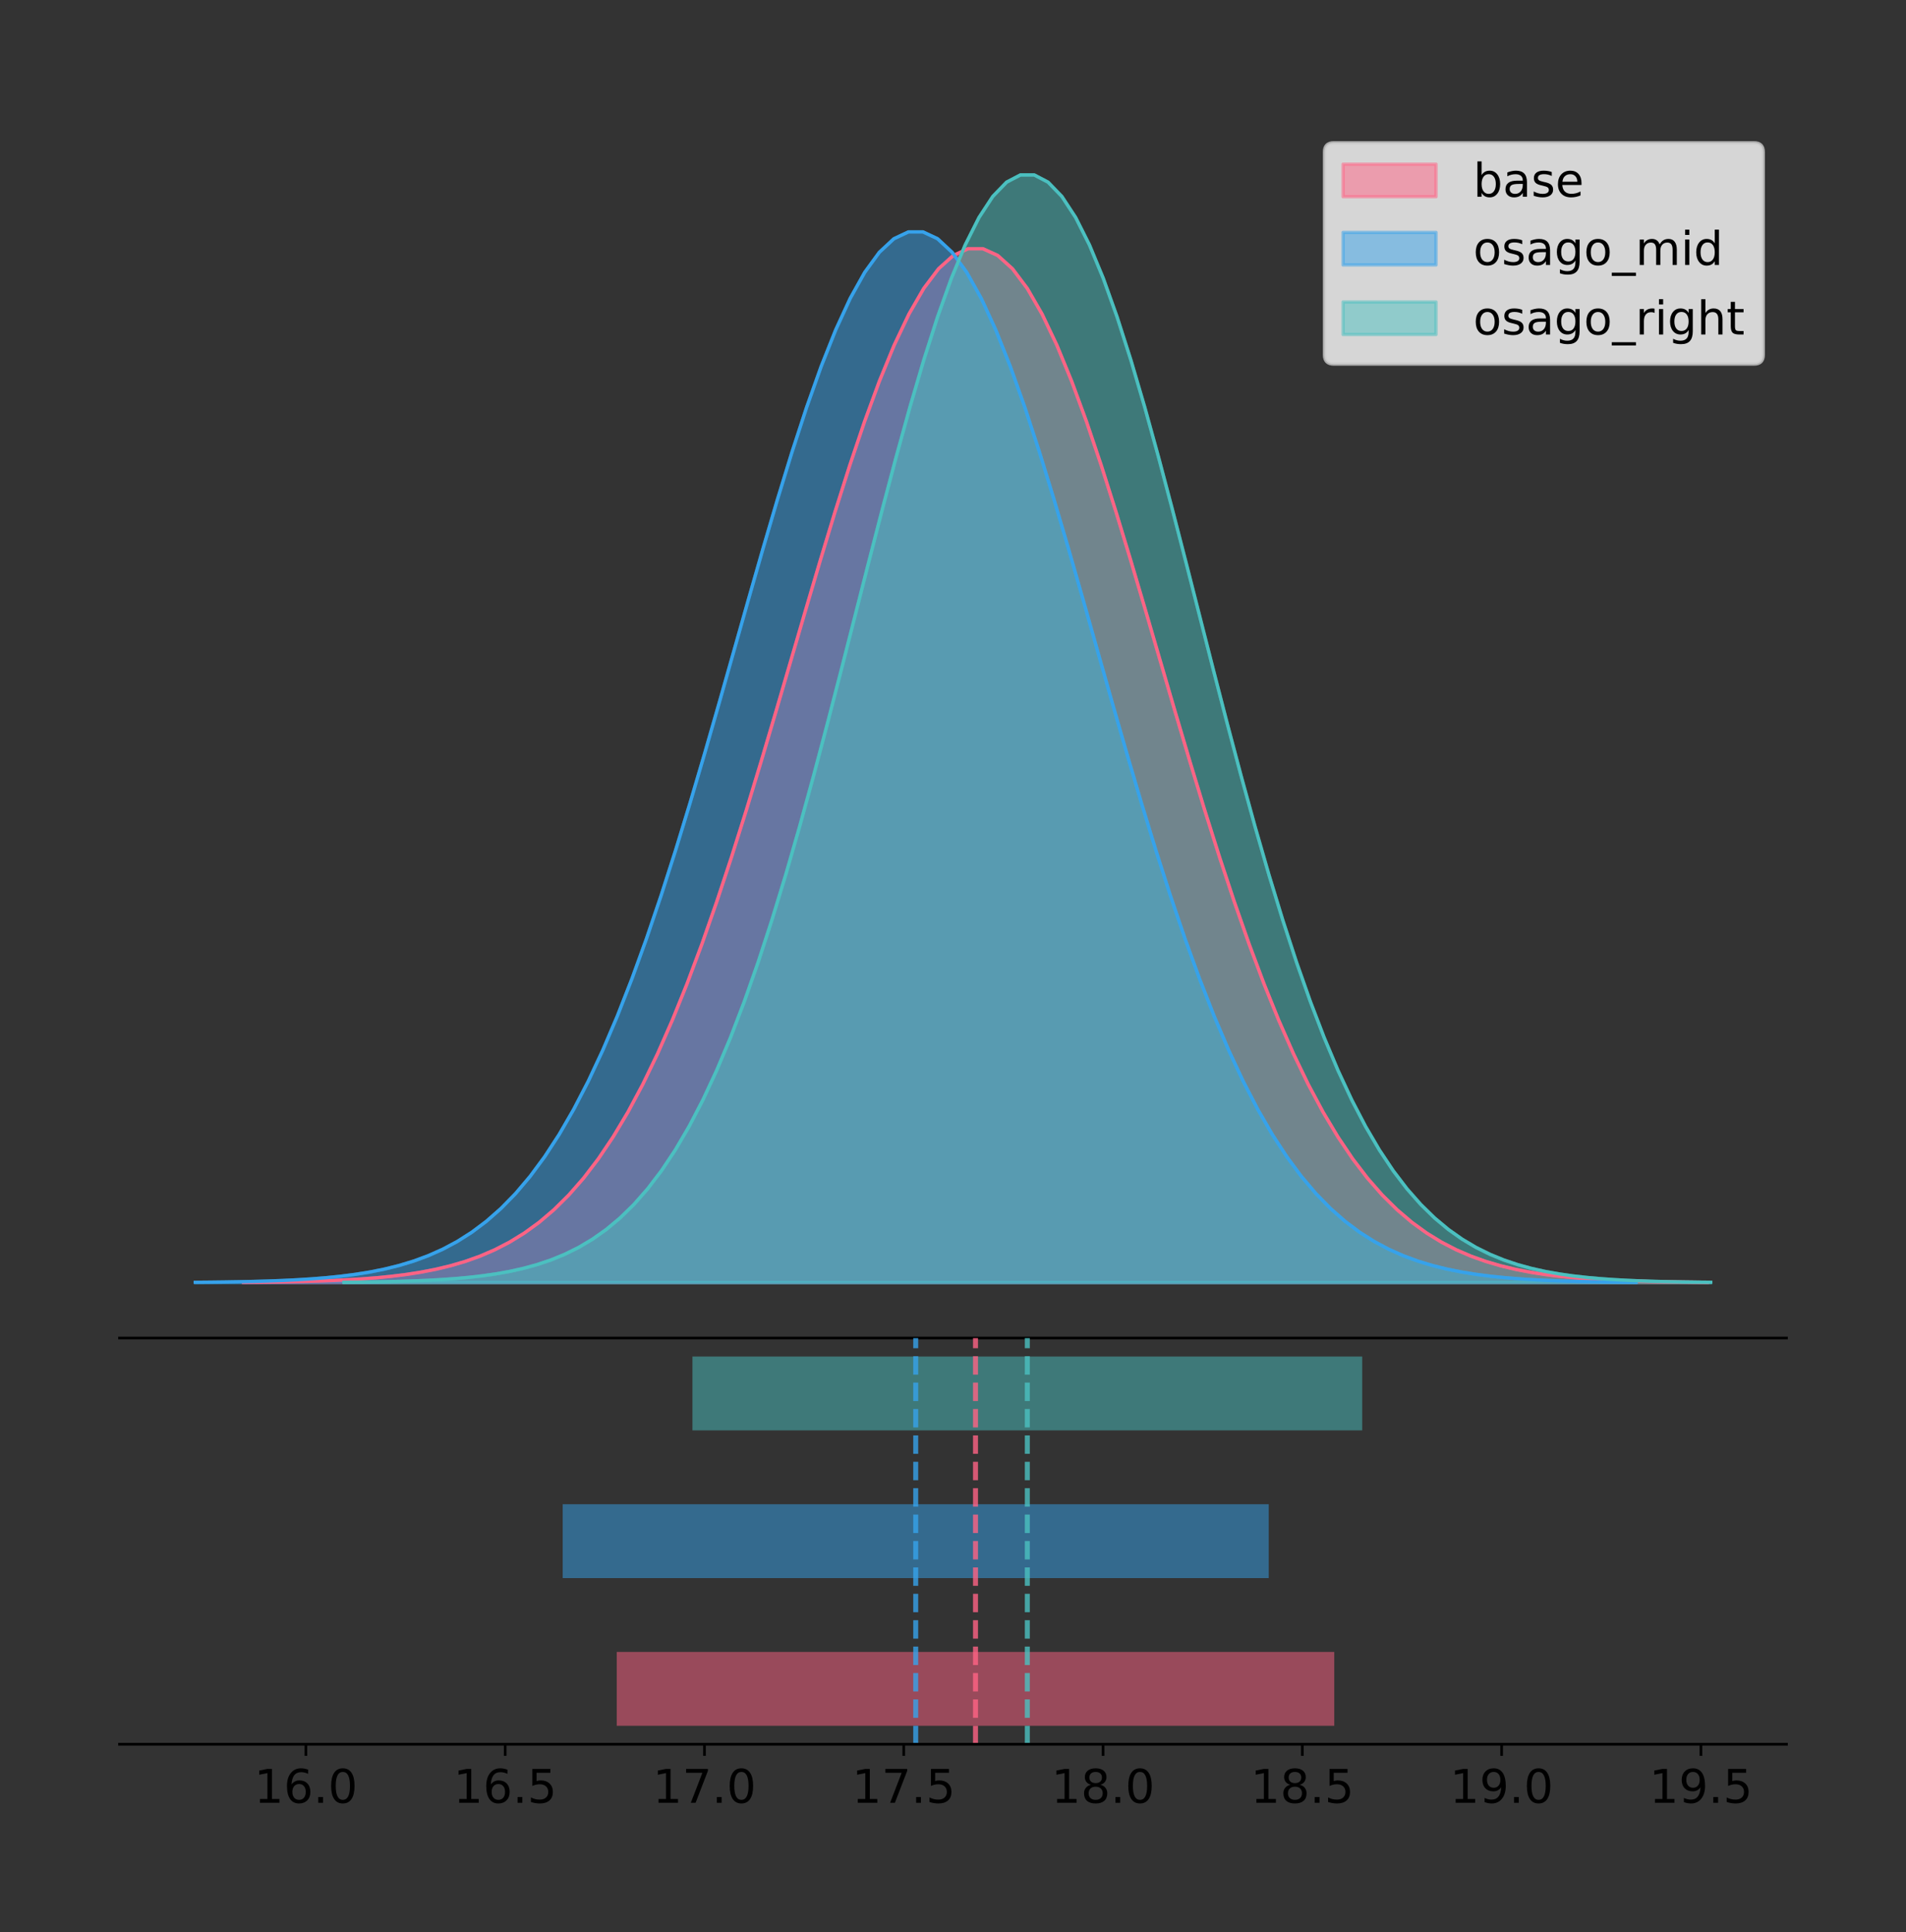 <?xml version="1.0" encoding="utf-8" standalone="no"?>
<!DOCTYPE svg PUBLIC "-//W3C//DTD SVG 1.1//EN"
  "http://www.w3.org/Graphics/SVG/1.1/DTD/svg11.dtd">
<!-- Created with matplotlib (https://matplotlib.org/) -->
<svg height="581.789pt" version="1.1" viewBox="0 0 574.2 581.789" width="574.2pt" xmlns="http://www.w3.org/2000/svg" xmlns:xlink="http://www.w3.org/1999/xlink">
 <rect x="0" y="0" width="574.2" height="581.789" fill="#333333" stroke="none"/>
 <defs>
  <style type="text/css">
*{stroke-linecap:butt;stroke-linejoin:round;}
  </style>
 </defs>
 <g id="figure_1">
  <g id="patch_1">
   <path d="M 0 581.789 
L 574.2 581.789 
L 574.2 0 
L 0 0 
z
" style="fill:none;"/>
  </g>
  <g id="axes_1">
   <g id="patch_2">
    <path d="M 36 402.93 
L 538.2 402.93 
L 538.2 36 
L 36 36 
z
" style="fill:none;"/>
   </g>
   <g id="PolyCollection_1">
    <defs>
     <path d="M 73.307 -195.538 
L 73.307 -195.643 
L 77.763 -195.682 
L 82.22 -195.735 
L 86.676 -195.806 
L 91.132 -195.899 
L 95.588 -196.023 
L 100.044 -196.184 
L 104.5 -196.394 
L 108.956 -196.664 
L 113.412 -197.01 
L 117.868 -197.449 
L 122.324 -198.003 
L 126.78 -198.697 
L 131.236 -199.561 
L 135.692 -200.627 
L 140.148 -201.934 
L 144.604 -203.524 
L 149.06 -205.444 
L 153.516 -207.746 
L 157.972 -210.485 
L 162.428 -213.72 
L 166.884 -217.51 
L 171.34 -221.918 
L 175.796 -227.004 
L 180.252 -232.827 
L 184.708 -239.439 
L 189.164 -246.888 
L 193.62 -255.209 
L 198.076 -264.428 
L 202.532 -274.553 
L 206.988 -285.577 
L 211.445 -297.47 
L 215.901 -310.184 
L 220.357 -323.644 
L 224.813 -337.753 
L 229.269 -352.387 
L 233.725 -367.402 
L 238.181 -382.629 
L 242.637 -397.879 
L 247.093 -412.948 
L 251.549 -427.618 
L 256.005 -441.666 
L 260.461 -454.866 
L 264.917 -466.994 
L 269.373 -477.841 
L 273.829 -487.21 
L 278.285 -494.929 
L 282.741 -500.852 
L 287.197 -504.866 
L 291.653 -506.892 
L 296.109 -506.892 
L 300.565 -504.866 
L 305.021 -500.852 
L 309.477 -494.929 
L 313.933 -487.21 
L 318.389 -477.841 
L 322.845 -466.994 
L 327.301 -454.866 
L 331.757 -441.666 
L 336.213 -427.618 
L 340.67 -412.948 
L 345.126 -397.879 
L 349.582 -382.629 
L 354.038 -367.402 
L 358.494 -352.387 
L 362.95 -337.753 
L 367.406 -323.644 
L 371.862 -310.184 
L 376.318 -297.47 
L 380.774 -285.577 
L 385.23 -274.553 
L 389.686 -264.428 
L 394.142 -255.209 
L 398.598 -246.888 
L 403.054 -239.439 
L 407.51 -232.827 
L 411.966 -227.004 
L 416.422 -221.918 
L 420.878 -217.51 
L 425.334 -213.72 
L 429.79 -210.485 
L 434.246 -207.746 
L 438.702 -205.444 
L 443.158 -203.524 
L 447.614 -201.934 
L 452.07 -200.627 
L 456.526 -199.561 
L 460.982 -198.697 
L 465.438 -198.003 
L 469.895 -197.449 
L 474.351 -197.01 
L 478.807 -196.664 
L 483.263 -196.394 
L 487.719 -196.184 
L 492.175 -196.023 
L 496.631 -195.899 
L 501.087 -195.806 
L 505.543 -195.735 
L 509.999 -195.682 
L 514.455 -195.643 
L 514.455 -195.538 
L 514.455 -195.538 
L 509.999 -195.538 
L 505.543 -195.538 
L 501.087 -195.538 
L 496.631 -195.538 
L 492.175 -195.538 
L 487.719 -195.538 
L 483.263 -195.538 
L 478.807 -195.538 
L 474.351 -195.538 
L 469.895 -195.538 
L 465.438 -195.538 
L 460.982 -195.538 
L 456.526 -195.538 
L 452.07 -195.538 
L 447.614 -195.538 
L 443.158 -195.538 
L 438.702 -195.538 
L 434.246 -195.538 
L 429.79 -195.538 
L 425.334 -195.538 
L 420.878 -195.538 
L 416.422 -195.538 
L 411.966 -195.538 
L 407.51 -195.538 
L 403.054 -195.538 
L 398.598 -195.538 
L 394.142 -195.538 
L 389.686 -195.538 
L 385.23 -195.538 
L 380.774 -195.538 
L 376.318 -195.538 
L 371.862 -195.538 
L 367.406 -195.538 
L 362.95 -195.538 
L 358.494 -195.538 
L 354.038 -195.538 
L 349.582 -195.538 
L 345.126 -195.538 
L 340.67 -195.538 
L 336.213 -195.538 
L 331.757 -195.538 
L 327.301 -195.538 
L 322.845 -195.538 
L 318.389 -195.538 
L 313.933 -195.538 
L 309.477 -195.538 
L 305.021 -195.538 
L 300.565 -195.538 
L 296.109 -195.538 
L 291.653 -195.538 
L 287.197 -195.538 
L 282.741 -195.538 
L 278.285 -195.538 
L 273.829 -195.538 
L 269.373 -195.538 
L 264.917 -195.538 
L 260.461 -195.538 
L 256.005 -195.538 
L 251.549 -195.538 
L 247.093 -195.538 
L 242.637 -195.538 
L 238.181 -195.538 
L 233.725 -195.538 
L 229.269 -195.538 
L 224.813 -195.538 
L 220.357 -195.538 
L 215.901 -195.538 
L 211.445 -195.538 
L 206.988 -195.538 
L 202.532 -195.538 
L 198.076 -195.538 
L 193.62 -195.538 
L 189.164 -195.538 
L 184.708 -195.538 
L 180.252 -195.538 
L 175.796 -195.538 
L 171.34 -195.538 
L 166.884 -195.538 
L 162.428 -195.538 
L 157.972 -195.538 
L 153.516 -195.538 
L 149.06 -195.538 
L 144.604 -195.538 
L 140.148 -195.538 
L 135.692 -195.538 
L 131.236 -195.538 
L 126.78 -195.538 
L 122.324 -195.538 
L 117.868 -195.538 
L 113.412 -195.538 
L 108.956 -195.538 
L 104.5 -195.538 
L 100.044 -195.538 
L 95.588 -195.538 
L 91.132 -195.538 
L 86.676 -195.538 
L 82.22 -195.538 
L 77.763 -195.538 
L 73.307 -195.538 
z
" id="m18b239188c" style="stroke:#ff6384;stroke-opacity:0.5;"/>
    </defs>
    <g clip-path="url(#pdd2f754516)">
     <use style="fill:#ff6384;fill-opacity:0.5;stroke:#ff6384;stroke-opacity:0.5;" x="0" xlink:href="#m18b239188c" y="581.789"/>
    </g>
   </g>
   <g id="PolyCollection_2">
    <defs>
     <path d="M 58.827 -195.538 
L 58.827 -195.644 
L 63.212 -195.684 
L 67.597 -195.738 
L 71.981 -195.81 
L 76.366 -195.905 
L 80.751 -196.031 
L 85.135 -196.195 
L 89.52 -196.408 
L 93.905 -196.682 
L 98.29 -197.034 
L 102.674 -197.48 
L 107.059 -198.043 
L 111.444 -198.749 
L 115.828 -199.626 
L 120.213 -200.71 
L 124.598 -202.038 
L 128.982 -203.653 
L 133.367 -205.605 
L 137.752 -207.944 
L 142.136 -210.728 
L 146.521 -214.015 
L 150.906 -217.868 
L 155.291 -222.347 
L 159.675 -227.516 
L 164.06 -233.434 
L 168.445 -240.154 
L 172.829 -247.724 
L 177.214 -256.18 
L 181.599 -265.549 
L 185.983 -275.839 
L 190.368 -287.042 
L 194.753 -299.129 
L 199.138 -312.049 
L 203.522 -325.728 
L 207.907 -340.066 
L 212.292 -354.939 
L 216.676 -370.199 
L 221.061 -385.673 
L 225.446 -401.171 
L 229.83 -416.485 
L 234.215 -431.394 
L 238.6 -445.671 
L 242.985 -459.085 
L 247.369 -471.411 
L 251.754 -482.434 
L 256.139 -491.956 
L 260.523 -499.8 
L 264.908 -505.819 
L 269.293 -509.898 
L 273.677 -511.958 
L 278.062 -511.958 
L 282.447 -509.898 
L 286.831 -505.819 
L 291.216 -499.8 
L 295.601 -491.956 
L 299.986 -482.434 
L 304.37 -471.411 
L 308.755 -459.085 
L 313.14 -445.671 
L 317.524 -431.394 
L 321.909 -416.485 
L 326.294 -401.171 
L 330.678 -385.673 
L 335.063 -370.199 
L 339.448 -354.939 
L 343.833 -340.066 
L 348.217 -325.728 
L 352.602 -312.049 
L 356.987 -299.129 
L 361.371 -287.042 
L 365.756 -275.839 
L 370.141 -265.549 
L 374.525 -256.18 
L 378.91 -247.724 
L 383.295 -240.154 
L 387.679 -233.434 
L 392.064 -227.516 
L 396.449 -222.347 
L 400.834 -217.868 
L 405.218 -214.015 
L 409.603 -210.728 
L 413.988 -207.944 
L 418.372 -205.605 
L 422.757 -203.653 
L 427.142 -202.038 
L 431.526 -200.71 
L 435.911 -199.626 
L 440.296 -198.749 
L 444.681 -198.043 
L 449.065 -197.48 
L 453.45 -197.034 
L 457.835 -196.682 
L 462.219 -196.408 
L 466.604 -196.195 
L 470.989 -196.031 
L 475.373 -195.905 
L 479.758 -195.81 
L 484.143 -195.738 
L 488.527 -195.684 
L 492.912 -195.644 
L 492.912 -195.538 
L 492.912 -195.538 
L 488.527 -195.538 
L 484.143 -195.538 
L 479.758 -195.538 
L 475.373 -195.538 
L 470.989 -195.538 
L 466.604 -195.538 
L 462.219 -195.538 
L 457.835 -195.538 
L 453.45 -195.538 
L 449.065 -195.538 
L 444.681 -195.538 
L 440.296 -195.538 
L 435.911 -195.538 
L 431.526 -195.538 
L 427.142 -195.538 
L 422.757 -195.538 
L 418.372 -195.538 
L 413.988 -195.538 
L 409.603 -195.538 
L 405.218 -195.538 
L 400.834 -195.538 
L 396.449 -195.538 
L 392.064 -195.538 
L 387.679 -195.538 
L 383.295 -195.538 
L 378.91 -195.538 
L 374.525 -195.538 
L 370.141 -195.538 
L 365.756 -195.538 
L 361.371 -195.538 
L 356.987 -195.538 
L 352.602 -195.538 
L 348.217 -195.538 
L 343.833 -195.538 
L 339.448 -195.538 
L 335.063 -195.538 
L 330.678 -195.538 
L 326.294 -195.538 
L 321.909 -195.538 
L 317.524 -195.538 
L 313.14 -195.538 
L 308.755 -195.538 
L 304.37 -195.538 
L 299.986 -195.538 
L 295.601 -195.538 
L 291.216 -195.538 
L 286.831 -195.538 
L 282.447 -195.538 
L 278.062 -195.538 
L 273.677 -195.538 
L 269.293 -195.538 
L 264.908 -195.538 
L 260.523 -195.538 
L 256.139 -195.538 
L 251.754 -195.538 
L 247.369 -195.538 
L 242.985 -195.538 
L 238.6 -195.538 
L 234.215 -195.538 
L 229.83 -195.538 
L 225.446 -195.538 
L 221.061 -195.538 
L 216.676 -195.538 
L 212.292 -195.538 
L 207.907 -195.538 
L 203.522 -195.538 
L 199.138 -195.538 
L 194.753 -195.538 
L 190.368 -195.538 
L 185.983 -195.538 
L 181.599 -195.538 
L 177.214 -195.538 
L 172.829 -195.538 
L 168.445 -195.538 
L 164.06 -195.538 
L 159.675 -195.538 
L 155.291 -195.538 
L 150.906 -195.538 
L 146.521 -195.538 
L 142.136 -195.538 
L 137.752 -195.538 
L 133.367 -195.538 
L 128.982 -195.538 
L 124.598 -195.538 
L 120.213 -195.538 
L 115.828 -195.538 
L 111.444 -195.538 
L 107.059 -195.538 
L 102.674 -195.538 
L 98.29 -195.538 
L 93.905 -195.538 
L 89.52 -195.538 
L 85.135 -195.538 
L 80.751 -195.538 
L 76.366 -195.538 
L 71.981 -195.538 
L 67.597 -195.538 
L 63.212 -195.538 
L 58.827 -195.538 
z
" id="ma0570f7f88" style="stroke:#36a2eb;stroke-opacity:0.5;"/>
    </defs>
    <g clip-path="url(#pdd2f754516)">
     <use style="fill:#36a2eb;fill-opacity:0.5;stroke:#36a2eb;stroke-opacity:0.5;" x="0" xlink:href="#ma0570f7f88" y="581.789"/>
    </g>
   </g>
   <g id="PolyCollection_3">
    <defs>
     <path d="M 103.609 -195.538 
L 103.609 -195.65 
L 107.769 -195.692 
L 111.928 -195.749 
L 116.087 -195.825 
L 120.246 -195.925 
L 124.405 -196.058 
L 128.565 -196.23 
L 132.724 -196.455 
L 136.883 -196.744 
L 141.042 -197.115 
L 145.202 -197.585 
L 149.361 -198.179 
L 153.52 -198.923 
L 157.679 -199.848 
L 161.839 -200.99 
L 165.998 -202.39 
L 170.157 -204.093 
L 174.316 -206.151 
L 178.475 -208.617 
L 182.635 -211.552 
L 186.794 -215.017 
L 190.953 -219.078 
L 195.112 -223.801 
L 199.272 -229.25 
L 203.431 -235.488 
L 207.59 -242.572 
L 211.749 -250.552 
L 215.908 -259.468 
L 220.068 -269.344 
L 224.227 -280.192 
L 228.386 -292.002 
L 232.545 -304.744 
L 236.705 -318.365 
L 240.864 -332.786 
L 245.023 -347.901 
L 249.182 -363.58 
L 253.341 -379.667 
L 257.501 -395.98 
L 261.66 -412.318 
L 265.819 -428.462 
L 269.978 -444.18 
L 274.138 -459.23 
L 278.297 -473.372 
L 282.456 -486.366 
L 286.615 -497.987 
L 290.775 -508.025 
L 294.934 -516.294 
L 299.093 -522.64 
L 303.252 -526.94 
L 307.411 -529.111 
L 311.571 -529.111 
L 315.73 -526.94 
L 319.889 -522.64 
L 324.048 -516.294 
L 328.208 -508.025 
L 332.367 -497.987 
L 336.526 -486.366 
L 340.685 -473.372 
L 344.844 -459.23 
L 349.004 -444.18 
L 353.163 -428.462 
L 357.322 -412.318 
L 361.481 -395.98 
L 365.641 -379.667 
L 369.8 -363.58 
L 373.959 -347.901 
L 378.118 -332.786 
L 382.277 -318.365 
L 386.437 -304.744 
L 390.596 -292.002 
L 394.755 -280.192 
L 398.914 -269.344 
L 403.074 -259.468 
L 407.233 -250.552 
L 411.392 -242.572 
L 415.551 -235.488 
L 419.711 -229.25 
L 423.87 -223.801 
L 428.029 -219.078 
L 432.188 -215.017 
L 436.347 -211.552 
L 440.507 -208.617 
L 444.666 -206.151 
L 448.825 -204.093 
L 452.984 -202.39 
L 457.144 -200.99 
L 461.303 -199.848 
L 465.462 -198.923 
L 469.621 -198.179 
L 473.78 -197.585 
L 477.94 -197.115 
L 482.099 -196.744 
L 486.258 -196.455 
L 490.417 -196.23 
L 494.577 -196.058 
L 498.736 -195.925 
L 502.895 -195.825 
L 507.054 -195.749 
L 511.214 -195.692 
L 515.373 -195.65 
L 515.373 -195.538 
L 515.373 -195.538 
L 511.214 -195.538 
L 507.054 -195.538 
L 502.895 -195.538 
L 498.736 -195.538 
L 494.577 -195.538 
L 490.417 -195.538 
L 486.258 -195.538 
L 482.099 -195.538 
L 477.94 -195.538 
L 473.78 -195.538 
L 469.621 -195.538 
L 465.462 -195.538 
L 461.303 -195.538 
L 457.144 -195.538 
L 452.984 -195.538 
L 448.825 -195.538 
L 444.666 -195.538 
L 440.507 -195.538 
L 436.347 -195.538 
L 432.188 -195.538 
L 428.029 -195.538 
L 423.87 -195.538 
L 419.711 -195.538 
L 415.551 -195.538 
L 411.392 -195.538 
L 407.233 -195.538 
L 403.074 -195.538 
L 398.914 -195.538 
L 394.755 -195.538 
L 390.596 -195.538 
L 386.437 -195.538 
L 382.277 -195.538 
L 378.118 -195.538 
L 373.959 -195.538 
L 369.8 -195.538 
L 365.641 -195.538 
L 361.481 -195.538 
L 357.322 -195.538 
L 353.163 -195.538 
L 349.004 -195.538 
L 344.844 -195.538 
L 340.685 -195.538 
L 336.526 -195.538 
L 332.367 -195.538 
L 328.208 -195.538 
L 324.048 -195.538 
L 319.889 -195.538 
L 315.73 -195.538 
L 311.571 -195.538 
L 307.411 -195.538 
L 303.252 -195.538 
L 299.093 -195.538 
L 294.934 -195.538 
L 290.775 -195.538 
L 286.615 -195.538 
L 282.456 -195.538 
L 278.297 -195.538 
L 274.138 -195.538 
L 269.978 -195.538 
L 265.819 -195.538 
L 261.66 -195.538 
L 257.501 -195.538 
L 253.341 -195.538 
L 249.182 -195.538 
L 245.023 -195.538 
L 240.864 -195.538 
L 236.705 -195.538 
L 232.545 -195.538 
L 228.386 -195.538 
L 224.227 -195.538 
L 220.068 -195.538 
L 215.908 -195.538 
L 211.749 -195.538 
L 207.59 -195.538 
L 203.431 -195.538 
L 199.272 -195.538 
L 195.112 -195.538 
L 190.953 -195.538 
L 186.794 -195.538 
L 182.635 -195.538 
L 178.475 -195.538 
L 174.316 -195.538 
L 170.157 -195.538 
L 165.998 -195.538 
L 161.839 -195.538 
L 157.679 -195.538 
L 153.52 -195.538 
L 149.361 -195.538 
L 145.202 -195.538 
L 141.042 -195.538 
L 136.883 -195.538 
L 132.724 -195.538 
L 128.565 -195.538 
L 124.405 -195.538 
L 120.246 -195.538 
L 116.087 -195.538 
L 111.928 -195.538 
L 107.769 -195.538 
L 103.609 -195.538 
z
" id="meb4a5c7c17" style="stroke:#4bc0c0;stroke-opacity:0.5;"/>
    </defs>
    <g clip-path="url(#pdd2f754516)">
     <use style="fill:#4bc0c0;fill-opacity:0.5;stroke:#4bc0c0;stroke-opacity:0.5;" x="0" xlink:href="#meb4a5c7c17" y="581.789"/>
    </g>
   </g>
   <g id="line2d_1">
    <path clip-path="url(#pdd2f754516)" d="M 73.307 386.147 
L 77.763 386.107 
L 82.22 386.054 
L 86.676 385.984 
L 91.132 385.89 
L 95.588 385.766 
L 100.044 385.605 
L 104.5 385.395 
L 108.956 385.125 
L 113.412 384.78 
L 117.868 384.34 
L 122.324 383.786 
L 126.78 383.092 
L 131.236 382.229 
L 135.692 381.162 
L 140.148 379.856 
L 144.604 378.266 
L 149.06 376.346 
L 153.516 374.044 
L 157.972 371.304 
L 162.428 368.07 
L 166.884 364.279 
L 171.34 359.871 
L 175.796 354.785 
L 180.252 348.962 
L 184.708 342.35 
L 189.164 334.901 
L 193.62 326.58 
L 198.076 317.361 
L 202.532 307.236 
L 206.988 296.213 
L 211.445 284.319 
L 215.901 271.605 
L 220.357 258.145 
L 224.813 244.037 
L 229.269 229.402 
L 233.725 214.387 
L 238.181 199.16 
L 242.637 183.91 
L 247.093 168.842 
L 251.549 154.171 
L 256.005 140.123 
L 260.461 126.924 
L 264.917 114.795 
L 269.373 103.948 
L 273.829 94.579 
L 278.285 86.86 
L 282.741 80.937 
L 287.197 76.924 
L 291.653 74.897 
L 296.109 74.897 
L 300.565 76.924 
L 305.021 80.937 
L 309.477 86.86 
L 313.933 94.579 
L 318.389 103.948 
L 322.845 114.795 
L 327.301 126.924 
L 331.757 140.123 
L 336.213 154.171 
L 340.67 168.842 
L 345.126 183.91 
L 349.582 199.16 
L 354.038 214.387 
L 358.494 229.402 
L 362.95 244.037 
L 367.406 258.145 
L 371.862 271.605 
L 376.318 284.319 
L 380.774 296.213 
L 385.23 307.236 
L 389.686 317.361 
L 394.142 326.58 
L 398.598 334.901 
L 403.054 342.35 
L 407.51 348.962 
L 411.966 354.785 
L 416.422 359.871 
L 420.878 364.279 
L 425.334 368.07 
L 429.79 371.304 
L 434.246 374.044 
L 438.702 376.346 
L 443.158 378.266 
L 447.614 379.856 
L 452.07 381.162 
L 456.526 382.229 
L 460.982 383.092 
L 465.438 383.786 
L 469.895 384.34 
L 474.351 384.78 
L 478.807 385.125 
L 483.263 385.395 
L 487.719 385.605 
L 492.175 385.766 
L 496.631 385.89 
L 501.087 385.984 
L 505.543 386.054 
L 509.999 386.107 
L 514.455 386.147 
" style="fill:none;stroke:#ff6384;stroke-linecap:square;"/>
   </g>
   <g id="line2d_2">
    <path clip-path="url(#pdd2f754516)" d="M 58.827 386.145 
L 63.212 386.105 
L 67.597 386.051 
L 71.981 385.979 
L 76.366 385.884 
L 80.751 385.759 
L 85.135 385.594 
L 89.52 385.382 
L 93.905 385.107 
L 98.29 384.756 
L 102.674 384.309 
L 107.059 383.746 
L 111.444 383.041 
L 115.828 382.163 
L 120.213 381.08 
L 124.598 379.752 
L 128.982 378.136 
L 133.367 376.184 
L 137.752 373.845 
L 142.136 371.061 
L 146.521 367.774 
L 150.906 363.922 
L 155.291 359.442 
L 159.675 354.273 
L 164.06 348.356 
L 168.445 341.636 
L 172.829 334.066 
L 177.214 325.609 
L 181.599 316.24 
L 185.983 305.95 
L 190.368 294.748 
L 194.753 282.661 
L 199.138 269.74 
L 203.522 256.061 
L 207.907 241.723 
L 212.292 226.85 
L 216.676 211.591 
L 221.061 196.116 
L 225.446 180.618 
L 229.83 165.304 
L 234.215 150.395 
L 238.6 136.119 
L 242.985 122.705 
L 247.369 110.378 
L 251.754 99.355 
L 256.139 89.834 
L 260.523 81.989 
L 264.908 75.97 
L 269.293 71.891 
L 273.677 69.832 
L 278.062 69.832 
L 282.447 71.891 
L 286.831 75.97 
L 291.216 81.989 
L 295.601 89.834 
L 299.986 99.355 
L 304.37 110.378 
L 308.755 122.705 
L 313.14 136.119 
L 317.524 150.395 
L 321.909 165.304 
L 326.294 180.618 
L 330.678 196.116 
L 335.063 211.591 
L 339.448 226.85 
L 343.833 241.723 
L 348.217 256.061 
L 352.602 269.74 
L 356.987 282.661 
L 361.371 294.748 
L 365.756 305.95 
L 370.141 316.24 
L 374.525 325.609 
L 378.91 334.066 
L 383.295 341.636 
L 387.679 348.356 
L 392.064 354.273 
L 396.449 359.442 
L 400.834 363.922 
L 405.218 367.774 
L 409.603 371.061 
L 413.988 373.845 
L 418.372 376.184 
L 422.757 378.136 
L 427.142 379.752 
L 431.526 381.08 
L 435.911 382.163 
L 440.296 383.041 
L 444.681 383.746 
L 449.065 384.309 
L 453.45 384.756 
L 457.835 385.107 
L 462.219 385.382 
L 466.604 385.594 
L 470.989 385.759 
L 475.373 385.884 
L 479.758 385.979 
L 484.143 386.051 
L 488.527 386.105 
L 492.912 386.145 
" style="fill:none;stroke:#36a2eb;stroke-linecap:square;"/>
   </g>
   <g id="line2d_3">
    <path clip-path="url(#pdd2f754516)" d="M 103.609 386.139 
L 107.769 386.097 
L 111.928 386.04 
L 116.087 385.965 
L 120.246 385.864 
L 124.405 385.732 
L 128.565 385.559 
L 132.724 385.334 
L 136.883 385.045 
L 141.042 384.675 
L 145.202 384.204 
L 149.361 383.61 
L 153.52 382.867 
L 157.679 381.941 
L 161.839 380.799 
L 165.998 379.399 
L 170.157 377.696 
L 174.316 375.639 
L 178.475 373.172 
L 182.635 370.238 
L 186.794 366.772 
L 190.953 362.711 
L 195.112 357.989 
L 199.272 352.539 
L 203.431 346.301 
L 207.59 339.217 
L 211.749 331.237 
L 215.908 322.322 
L 220.068 312.445 
L 224.227 301.597 
L 228.386 289.787 
L 232.545 277.045 
L 236.705 263.424 
L 240.864 249.004 
L 245.023 233.888 
L 249.182 218.209 
L 253.341 202.123 
L 257.501 185.809 
L 261.66 169.471 
L 265.819 153.327 
L 269.978 137.61 
L 274.138 122.559 
L 278.297 108.418 
L 282.456 95.423 
L 286.615 83.803 
L 290.775 73.765 
L 294.934 65.495 
L 299.093 59.15 
L 303.252 54.85 
L 307.411 52.679 
L 311.571 52.679 
L 315.73 54.85 
L 319.889 59.15 
L 324.048 65.495 
L 328.208 73.765 
L 332.367 83.803 
L 336.526 95.423 
L 340.685 108.418 
L 344.844 122.559 
L 349.004 137.61 
L 353.163 153.327 
L 357.322 169.471 
L 361.481 185.809 
L 365.641 202.123 
L 369.8 218.209 
L 373.959 233.888 
L 378.118 249.004 
L 382.277 263.424 
L 386.437 277.045 
L 390.596 289.787 
L 394.755 301.597 
L 398.914 312.445 
L 403.074 322.322 
L 407.233 331.237 
L 411.392 339.217 
L 415.551 346.301 
L 419.711 352.539 
L 423.87 357.989 
L 428.029 362.711 
L 432.188 366.772 
L 436.347 370.238 
L 440.507 373.172 
L 444.666 375.639 
L 448.825 377.696 
L 452.984 379.399 
L 457.144 380.799 
L 461.303 381.941 
L 465.462 382.867 
L 469.621 383.61 
L 473.78 384.204 
L 477.94 384.675 
L 482.099 385.045 
L 486.258 385.334 
L 490.417 385.559 
L 494.577 385.732 
L 498.736 385.864 
L 502.895 385.965 
L 507.054 386.04 
L 511.214 386.097 
L 515.373 386.139 
" style="fill:none;stroke:#4bc0c0;stroke-linecap:square;"/>
   </g>
   <g id="patch_3">
    <path d="M 36 402.93 
L 538.2 402.93 
" style="fill:none;stroke:#000000;stroke-linecap:square;stroke-linejoin:miter;stroke-width:0.8;"/>
   </g>
   <g id="legend_1">
    <g id="patch_4">
     <path d="M 401.814 109.627 
L 528.4 109.627 
Q 531.2 109.627 531.2 106.827 
L 531.2 45.8 
Q 531.2 43 528.4 43 
L 401.814 43 
Q 399.014 43 399.014 45.8 
L 399.014 106.827 
Q 399.014 109.627 401.814 109.627 
z
" style="fill:#ffffff;opacity:0.8;stroke:#cccccc;stroke-linejoin:miter;"/>
    </g>
    <g id="patch_5">
     <path d="M 404.614 59.238 
L 432.614 59.238 
L 432.614 49.438 
L 404.614 49.438 
z
" style="fill:#ff6384;opacity:0.5;stroke:#ff6384;stroke-linejoin:miter;"/>
    </g>
    <g id="text_1">
     <!-- base -->
     <defs>
      <path d="M 48.688 27.297 
Q 48.688 37.203 44.609 42.844 
Q 40.531 48.484 33.406 48.484 
Q 26.266 48.484 22.188 42.844 
Q 18.109 37.203 18.109 27.297 
Q 18.109 17.391 22.188 11.75 
Q 26.266 6.109 33.406 6.109 
Q 40.531 6.109 44.609 11.75 
Q 48.688 17.391 48.688 27.297 
z
M 18.109 46.391 
Q 20.953 51.266 25.266 53.625 
Q 29.594 56 35.594 56 
Q 45.562 56 51.781 48.094 
Q 58.016 40.188 58.016 27.297 
Q 58.016 14.406 51.781 6.484 
Q 45.562 -1.422 35.594 -1.422 
Q 29.594 -1.422 25.266 0.953 
Q 20.953 3.328 18.109 8.203 
L 18.109 0 
L 9.078 0 
L 9.078 75.984 
L 18.109 75.984 
z
" id="DejaVuSans-98"/>
      <path d="M 34.281 27.484 
Q 23.391 27.484 19.188 25 
Q 14.984 22.516 14.984 16.5 
Q 14.984 11.719 18.141 8.906 
Q 21.297 6.109 26.703 6.109 
Q 34.188 6.109 38.703 11.406 
Q 43.219 16.703 43.219 25.484 
L 43.219 27.484 
z
M 52.203 31.203 
L 52.203 0 
L 43.219 0 
L 43.219 8.297 
Q 40.141 3.328 35.547 0.953 
Q 30.953 -1.422 24.312 -1.422 
Q 15.922 -1.422 10.953 3.297 
Q 6 8.016 6 15.922 
Q 6 25.141 12.172 29.828 
Q 18.359 34.516 30.609 34.516 
L 43.219 34.516 
L 43.219 35.406 
Q 43.219 41.609 39.141 45 
Q 35.062 48.391 27.688 48.391 
Q 23 48.391 18.547 47.266 
Q 14.109 46.141 10.016 43.891 
L 10.016 52.203 
Q 14.938 54.109 19.578 55.047 
Q 24.219 56 28.609 56 
Q 40.484 56 46.344 49.844 
Q 52.203 43.703 52.203 31.203 
z
" id="DejaVuSans-97"/>
      <path d="M 44.281 53.078 
L 44.281 44.578 
Q 40.484 46.531 36.375 47.5 
Q 32.281 48.484 27.875 48.484 
Q 21.188 48.484 17.844 46.438 
Q 14.5 44.391 14.5 40.281 
Q 14.5 37.156 16.891 35.375 
Q 19.281 33.594 26.516 31.984 
L 29.594 31.297 
Q 39.156 29.25 43.188 25.516 
Q 47.219 21.781 47.219 15.094 
Q 47.219 7.469 41.188 3.016 
Q 35.156 -1.422 24.609 -1.422 
Q 20.219 -1.422 15.453 -0.562 
Q 10.688 0.297 5.422 2 
L 5.422 11.281 
Q 10.406 8.688 15.234 7.391 
Q 20.062 6.109 24.812 6.109 
Q 31.156 6.109 34.562 8.281 
Q 37.984 10.453 37.984 14.406 
Q 37.984 18.062 35.516 20.016 
Q 33.062 21.969 24.703 23.781 
L 21.578 24.516 
Q 13.234 26.266 9.516 29.906 
Q 5.812 33.547 5.812 39.891 
Q 5.812 47.609 11.281 51.797 
Q 16.75 56 26.812 56 
Q 31.781 56 36.172 55.266 
Q 40.578 54.547 44.281 53.078 
z
" id="DejaVuSans-115"/>
      <path d="M 56.203 29.594 
L 56.203 25.203 
L 14.891 25.203 
Q 15.484 15.922 20.484 11.062 
Q 25.484 6.203 34.422 6.203 
Q 39.594 6.203 44.453 7.469 
Q 49.312 8.734 54.109 11.281 
L 54.109 2.781 
Q 49.266 0.734 44.188 -0.344 
Q 39.109 -1.422 33.891 -1.422 
Q 20.797 -1.422 13.156 6.188 
Q 5.516 13.812 5.516 26.812 
Q 5.516 40.234 12.766 48.109 
Q 20.016 56 32.328 56 
Q 43.359 56 49.781 48.891 
Q 56.203 41.797 56.203 29.594 
z
M 47.219 32.234 
Q 47.125 39.594 43.094 43.984 
Q 39.062 48.391 32.422 48.391 
Q 24.906 48.391 20.391 44.141 
Q 15.875 39.891 15.188 32.172 
z
" id="DejaVuSans-101"/>
     </defs>
     <g transform="translate(443.814 59.238)scale(0.14 -0.14)">
      <use xlink:href="#DejaVuSans-98"/>
      <use x="63.477" xlink:href="#DejaVuSans-97"/>
      <use x="124.756" xlink:href="#DejaVuSans-115"/>
      <use x="176.855" xlink:href="#DejaVuSans-101"/>
     </g>
    </g>
    <g id="patch_6">
     <path d="M 404.614 79.787 
L 432.614 79.787 
L 432.614 69.987 
L 404.614 69.987 
z
" style="fill:#36a2eb;opacity:0.5;stroke:#36a2eb;stroke-linejoin:miter;"/>
    </g>
    <g id="text_2">
     <!-- osago_mid -->
     <defs>
      <path d="M 30.609 48.391 
Q 23.391 48.391 19.188 42.75 
Q 14.984 37.109 14.984 27.297 
Q 14.984 17.484 19.156 11.844 
Q 23.344 6.203 30.609 6.203 
Q 37.797 6.203 41.984 11.859 
Q 46.188 17.531 46.188 27.297 
Q 46.188 37.016 41.984 42.703 
Q 37.797 48.391 30.609 48.391 
z
M 30.609 56 
Q 42.328 56 49.016 48.375 
Q 55.719 40.766 55.719 27.297 
Q 55.719 13.875 49.016 6.219 
Q 42.328 -1.422 30.609 -1.422 
Q 18.844 -1.422 12.172 6.219 
Q 5.516 13.875 5.516 27.297 
Q 5.516 40.766 12.172 48.375 
Q 18.844 56 30.609 56 
z
" id="DejaVuSans-111"/>
      <path d="M 45.406 27.984 
Q 45.406 37.75 41.375 43.109 
Q 37.359 48.484 30.078 48.484 
Q 22.859 48.484 18.828 43.109 
Q 14.797 37.75 14.797 27.984 
Q 14.797 18.266 18.828 12.891 
Q 22.859 7.516 30.078 7.516 
Q 37.359 7.516 41.375 12.891 
Q 45.406 18.266 45.406 27.984 
z
M 54.391 6.781 
Q 54.391 -7.172 48.188 -13.984 
Q 42 -20.797 29.203 -20.797 
Q 24.469 -20.797 20.266 -20.094 
Q 16.062 -19.391 12.109 -17.922 
L 12.109 -9.188 
Q 16.062 -11.328 19.922 -12.344 
Q 23.781 -13.375 27.781 -13.375 
Q 36.625 -13.375 41.016 -8.766 
Q 45.406 -4.156 45.406 5.172 
L 45.406 9.625 
Q 42.625 4.781 38.281 2.391 
Q 33.938 0 27.875 0 
Q 17.828 0 11.672 7.656 
Q 5.516 15.328 5.516 27.984 
Q 5.516 40.672 11.672 48.328 
Q 17.828 56 27.875 56 
Q 33.938 56 38.281 53.609 
Q 42.625 51.219 45.406 46.391 
L 45.406 54.688 
L 54.391 54.688 
z
" id="DejaVuSans-103"/>
      <path d="M 50.984 -16.609 
L 50.984 -23.578 
L -0.984 -23.578 
L -0.984 -16.609 
z
" id="DejaVuSans-95"/>
      <path d="M 52 44.188 
Q 55.375 50.25 60.062 53.125 
Q 64.75 56 71.094 56 
Q 79.641 56 84.281 50.016 
Q 88.922 44.047 88.922 33.016 
L 88.922 0 
L 79.891 0 
L 79.891 32.719 
Q 79.891 40.578 77.094 44.375 
Q 74.312 48.188 68.609 48.188 
Q 61.625 48.188 57.562 43.547 
Q 53.516 38.922 53.516 30.906 
L 53.516 0 
L 44.484 0 
L 44.484 32.719 
Q 44.484 40.625 41.703 44.406 
Q 38.922 48.188 33.109 48.188 
Q 26.219 48.188 22.156 43.531 
Q 18.109 38.875 18.109 30.906 
L 18.109 0 
L 9.078 0 
L 9.078 54.688 
L 18.109 54.688 
L 18.109 46.188 
Q 21.188 51.219 25.484 53.609 
Q 29.781 56 35.688 56 
Q 41.656 56 45.828 52.969 
Q 50 49.953 52 44.188 
z
" id="DejaVuSans-109"/>
      <path d="M 9.422 54.688 
L 18.406 54.688 
L 18.406 0 
L 9.422 0 
z
M 9.422 75.984 
L 18.406 75.984 
L 18.406 64.594 
L 9.422 64.594 
z
" id="DejaVuSans-105"/>
      <path d="M 45.406 46.391 
L 45.406 75.984 
L 54.391 75.984 
L 54.391 0 
L 45.406 0 
L 45.406 8.203 
Q 42.578 3.328 38.25 0.953 
Q 33.938 -1.422 27.875 -1.422 
Q 17.969 -1.422 11.734 6.484 
Q 5.516 14.406 5.516 27.297 
Q 5.516 40.188 11.734 48.094 
Q 17.969 56 27.875 56 
Q 33.938 56 38.25 53.625 
Q 42.578 51.266 45.406 46.391 
z
M 14.797 27.297 
Q 14.797 17.391 18.875 11.75 
Q 22.953 6.109 30.078 6.109 
Q 37.203 6.109 41.297 11.75 
Q 45.406 17.391 45.406 27.297 
Q 45.406 37.203 41.297 42.844 
Q 37.203 48.484 30.078 48.484 
Q 22.953 48.484 18.875 42.844 
Q 14.797 37.203 14.797 27.297 
z
" id="DejaVuSans-100"/>
     </defs>
     <g transform="translate(443.814 79.787)scale(0.14 -0.14)">
      <use xlink:href="#DejaVuSans-111"/>
      <use x="61.182" xlink:href="#DejaVuSans-115"/>
      <use x="113.281" xlink:href="#DejaVuSans-97"/>
      <use x="174.561" xlink:href="#DejaVuSans-103"/>
      <use x="238.037" xlink:href="#DejaVuSans-111"/>
      <use x="299.219" xlink:href="#DejaVuSans-95"/>
      <use x="349.219" xlink:href="#DejaVuSans-109"/>
      <use x="446.631" xlink:href="#DejaVuSans-105"/>
      <use x="474.414" xlink:href="#DejaVuSans-100"/>
     </g>
    </g>
    <g id="patch_7">
     <path d="M 404.614 100.726 
L 432.614 100.726 
L 432.614 90.926 
L 404.614 90.926 
z
" style="fill:#4bc0c0;opacity:0.5;stroke:#4bc0c0;stroke-linejoin:miter;"/>
    </g>
    <g id="text_3">
     <!-- osago_right -->
     <defs>
      <path d="M 41.109 46.297 
Q 39.594 47.172 37.812 47.578 
Q 36.031 48 33.891 48 
Q 26.266 48 22.188 43.047 
Q 18.109 38.094 18.109 28.812 
L 18.109 0 
L 9.078 0 
L 9.078 54.688 
L 18.109 54.688 
L 18.109 46.188 
Q 20.953 51.172 25.484 53.578 
Q 30.031 56 36.531 56 
Q 37.453 56 38.578 55.875 
Q 39.703 55.766 41.062 55.516 
z
" id="DejaVuSans-114"/>
      <path d="M 54.891 33.016 
L 54.891 0 
L 45.906 0 
L 45.906 32.719 
Q 45.906 40.484 42.875 44.328 
Q 39.844 48.188 33.797 48.188 
Q 26.516 48.188 22.312 43.547 
Q 18.109 38.922 18.109 30.906 
L 18.109 0 
L 9.078 0 
L 9.078 75.984 
L 18.109 75.984 
L 18.109 46.188 
Q 21.344 51.125 25.703 53.562 
Q 30.078 56 35.797 56 
Q 45.219 56 50.047 50.172 
Q 54.891 44.344 54.891 33.016 
z
" id="DejaVuSans-104"/>
      <path d="M 18.312 70.219 
L 18.312 54.688 
L 36.812 54.688 
L 36.812 47.703 
L 18.312 47.703 
L 18.312 18.016 
Q 18.312 11.328 20.141 9.422 
Q 21.969 7.516 27.594 7.516 
L 36.812 7.516 
L 36.812 0 
L 27.594 0 
Q 17.188 0 13.234 3.875 
Q 9.281 7.766 9.281 18.016 
L 9.281 47.703 
L 2.688 47.703 
L 2.688 54.688 
L 9.281 54.688 
L 9.281 70.219 
z
" id="DejaVuSans-116"/>
     </defs>
     <g transform="translate(443.814 100.726)scale(0.14 -0.14)">
      <use xlink:href="#DejaVuSans-111"/>
      <use x="61.182" xlink:href="#DejaVuSans-115"/>
      <use x="113.281" xlink:href="#DejaVuSans-97"/>
      <use x="174.561" xlink:href="#DejaVuSans-103"/>
      <use x="238.037" xlink:href="#DejaVuSans-111"/>
      <use x="299.219" xlink:href="#DejaVuSans-95"/>
      <use x="349.219" xlink:href="#DejaVuSans-114"/>
      <use x="390.332" xlink:href="#DejaVuSans-105"/>
      <use x="418.115" xlink:href="#DejaVuSans-103"/>
      <use x="481.592" xlink:href="#DejaVuSans-104"/>
      <use x="544.971" xlink:href="#DejaVuSans-116"/>
     </g>
    </g>
   </g>
  </g>
  <g id="axes_2">
   <g id="patch_8">
    <path d="M 36 525.24 
L 538.2 525.24 
L 538.2 402.93 
L 36 402.93 
z
" style="fill:none;"/>
   </g>
   <g id="patch_9">
    <path clip-path="url(#p7931dd27a2)" d="M 185.8 519.68 
L 401.962 519.68 
L 401.962 497.442 
L 185.8 497.442 
z
" style="fill:#ff6384;opacity:0.5;"/>
   </g>
   <g id="patch_10">
    <path clip-path="url(#p7931dd27a2)" d="M 169.519 475.204 
L 382.221 475.204 
L 382.221 452.966 
L 169.519 452.966 
z
" style="fill:#36a2eb;opacity:0.5;"/>
   </g>
   <g id="patch_11">
    <path clip-path="url(#p7931dd27a2)" d="M 208.609 430.728 
L 410.373 430.728 
L 410.373 408.49 
L 208.609 408.49 
z
" style="fill:#4bc0c0;opacity:0.5;"/>
   </g>
   <g id="matplotlib.axis_1">
    <g id="xtick_1">
     <g id="line2d_4">
      <defs>
       <path d="M 0 0 
L 0 3.5 
" id="m29992ad807" style="stroke:#000000;stroke-width:0.8;"/>
      </defs>
      <g>
       <use style="stroke:#000000;stroke-width:0.8;" x="92.153" xlink:href="#m29992ad807" y="525.24"/>
      </g>
     </g>
     <g id="text_4">
      <!-- 16.0 -->
      <defs>
       <path d="M 12.406 8.297 
L 28.516 8.297 
L 28.516 63.922 
L 10.984 60.406 
L 10.984 69.391 
L 28.422 72.906 
L 38.281 72.906 
L 38.281 8.297 
L 54.391 8.297 
L 54.391 0 
L 12.406 0 
z
" id="DejaVuSans-49"/>
       <path d="M 33.016 40.375 
Q 26.375 40.375 22.484 35.828 
Q 18.609 31.297 18.609 23.391 
Q 18.609 15.531 22.484 10.953 
Q 26.375 6.391 33.016 6.391 
Q 39.656 6.391 43.531 10.953 
Q 47.406 15.531 47.406 23.391 
Q 47.406 31.297 43.531 35.828 
Q 39.656 40.375 33.016 40.375 
z
M 52.594 71.297 
L 52.594 62.312 
Q 48.875 64.062 45.094 64.984 
Q 41.312 65.922 37.594 65.922 
Q 27.828 65.922 22.672 59.328 
Q 17.531 52.734 16.797 39.406 
Q 19.672 43.656 24.016 45.922 
Q 28.375 48.188 33.594 48.188 
Q 44.578 48.188 50.953 41.516 
Q 57.328 34.859 57.328 23.391 
Q 57.328 12.156 50.688 5.359 
Q 44.047 -1.422 33.016 -1.422 
Q 20.359 -1.422 13.672 8.266 
Q 6.984 17.969 6.984 36.375 
Q 6.984 53.656 15.188 63.938 
Q 23.391 74.219 37.203 74.219 
Q 40.922 74.219 44.703 73.484 
Q 48.484 72.75 52.594 71.297 
z
" id="DejaVuSans-54"/>
       <path d="M 10.688 12.406 
L 21 12.406 
L 21 0 
L 10.688 0 
z
" id="DejaVuSans-46"/>
       <path d="M 31.781 66.406 
Q 24.172 66.406 20.328 58.906 
Q 16.5 51.422 16.5 36.375 
Q 16.5 21.391 20.328 13.891 
Q 24.172 6.391 31.781 6.391 
Q 39.453 6.391 43.281 13.891 
Q 47.125 21.391 47.125 36.375 
Q 47.125 51.422 43.281 58.906 
Q 39.453 66.406 31.781 66.406 
z
M 31.781 74.219 
Q 44.047 74.219 50.516 64.516 
Q 56.984 54.828 56.984 36.375 
Q 56.984 17.969 50.516 8.266 
Q 44.047 -1.422 31.781 -1.422 
Q 19.531 -1.422 13.062 8.266 
Q 6.594 17.969 6.594 36.375 
Q 6.594 54.828 13.062 64.516 
Q 19.531 74.219 31.781 74.219 
z
" id="DejaVuSans-48"/>
      </defs>
      <g transform="translate(76.567 542.878)scale(0.14 -0.14)">
       <use xlink:href="#DejaVuSans-49"/>
       <use x="63.623" xlink:href="#DejaVuSans-54"/>
       <use x="127.246" xlink:href="#DejaVuSans-46"/>
       <use x="159.033" xlink:href="#DejaVuSans-48"/>
      </g>
     </g>
    </g>
    <g id="xtick_2">
     <g id="line2d_5">
      <g>
       <use style="stroke:#000000;stroke-width:0.8;" x="152.191" xlink:href="#m29992ad807" y="525.24"/>
      </g>
     </g>
     <g id="text_5">
      <!-- 16.5 -->
      <defs>
       <path d="M 10.797 72.906 
L 49.516 72.906 
L 49.516 64.594 
L 19.828 64.594 
L 19.828 46.734 
Q 21.969 47.469 24.109 47.828 
Q 26.266 48.188 28.422 48.188 
Q 40.625 48.188 47.75 41.5 
Q 54.891 34.812 54.891 23.391 
Q 54.891 11.625 47.562 5.094 
Q 40.234 -1.422 26.906 -1.422 
Q 22.312 -1.422 17.547 -0.641 
Q 12.797 0.141 7.719 1.703 
L 7.719 11.625 
Q 12.109 9.234 16.797 8.062 
Q 21.484 6.891 26.703 6.891 
Q 35.156 6.891 40.078 11.328 
Q 45.016 15.766 45.016 23.391 
Q 45.016 31 40.078 35.438 
Q 35.156 39.891 26.703 39.891 
Q 22.75 39.891 18.812 39.016 
Q 14.891 38.141 10.797 36.281 
z
" id="DejaVuSans-53"/>
      </defs>
      <g transform="translate(136.605 542.878)scale(0.14 -0.14)">
       <use xlink:href="#DejaVuSans-49"/>
       <use x="63.623" xlink:href="#DejaVuSans-54"/>
       <use x="127.246" xlink:href="#DejaVuSans-46"/>
       <use x="159.033" xlink:href="#DejaVuSans-53"/>
      </g>
     </g>
    </g>
    <g id="xtick_3">
     <g id="line2d_6">
      <g>
       <use style="stroke:#000000;stroke-width:0.8;" x="212.229" xlink:href="#m29992ad807" y="525.24"/>
      </g>
     </g>
     <g id="text_6">
      <!-- 17.0 -->
      <defs>
       <path d="M 8.203 72.906 
L 55.078 72.906 
L 55.078 68.703 
L 28.609 0 
L 18.312 0 
L 43.219 64.594 
L 8.203 64.594 
z
" id="DejaVuSans-55"/>
      </defs>
      <g transform="translate(196.643 542.878)scale(0.14 -0.14)">
       <use xlink:href="#DejaVuSans-49"/>
       <use x="63.623" xlink:href="#DejaVuSans-55"/>
       <use x="127.246" xlink:href="#DejaVuSans-46"/>
       <use x="159.033" xlink:href="#DejaVuSans-48"/>
      </g>
     </g>
    </g>
    <g id="xtick_4">
     <g id="line2d_7">
      <g>
       <use style="stroke:#000000;stroke-width:0.8;" x="272.267" xlink:href="#m29992ad807" y="525.24"/>
      </g>
     </g>
     <g id="text_7">
      <!-- 17.5 -->
      <g transform="translate(256.681 542.878)scale(0.14 -0.14)">
       <use xlink:href="#DejaVuSans-49"/>
       <use x="63.623" xlink:href="#DejaVuSans-55"/>
       <use x="127.246" xlink:href="#DejaVuSans-46"/>
       <use x="159.033" xlink:href="#DejaVuSans-53"/>
      </g>
     </g>
    </g>
    <g id="xtick_5">
     <g id="line2d_8">
      <g>
       <use style="stroke:#000000;stroke-width:0.8;" x="332.306" xlink:href="#m29992ad807" y="525.24"/>
      </g>
     </g>
     <g id="text_8">
      <!-- 18.0 -->
      <defs>
       <path d="M 31.781 34.625 
Q 24.75 34.625 20.719 30.859 
Q 16.703 27.094 16.703 20.516 
Q 16.703 13.922 20.719 10.156 
Q 24.75 6.391 31.781 6.391 
Q 38.812 6.391 42.859 10.172 
Q 46.922 13.969 46.922 20.516 
Q 46.922 27.094 42.891 30.859 
Q 38.875 34.625 31.781 34.625 
z
M 21.922 38.812 
Q 15.578 40.375 12.031 44.719 
Q 8.5 49.078 8.5 55.328 
Q 8.5 64.062 14.719 69.141 
Q 20.953 74.219 31.781 74.219 
Q 42.672 74.219 48.875 69.141 
Q 55.078 64.062 55.078 55.328 
Q 55.078 49.078 51.531 44.719 
Q 48 40.375 41.703 38.812 
Q 48.828 37.156 52.797 32.312 
Q 56.781 27.484 56.781 20.516 
Q 56.781 9.906 50.312 4.234 
Q 43.844 -1.422 31.781 -1.422 
Q 19.734 -1.422 13.25 4.234 
Q 6.781 9.906 6.781 20.516 
Q 6.781 27.484 10.781 32.312 
Q 14.797 37.156 21.922 38.812 
z
M 18.312 54.391 
Q 18.312 48.734 21.844 45.562 
Q 25.391 42.391 31.781 42.391 
Q 38.141 42.391 41.719 45.562 
Q 45.312 48.734 45.312 54.391 
Q 45.312 60.062 41.719 63.234 
Q 38.141 66.406 31.781 66.406 
Q 25.391 66.406 21.844 63.234 
Q 18.312 60.062 18.312 54.391 
z
" id="DejaVuSans-56"/>
      </defs>
      <g transform="translate(316.72 542.878)scale(0.14 -0.14)">
       <use xlink:href="#DejaVuSans-49"/>
       <use x="63.623" xlink:href="#DejaVuSans-56"/>
       <use x="127.246" xlink:href="#DejaVuSans-46"/>
       <use x="159.033" xlink:href="#DejaVuSans-48"/>
      </g>
     </g>
    </g>
    <g id="xtick_6">
     <g id="line2d_9">
      <g>
       <use style="stroke:#000000;stroke-width:0.8;" x="392.344" xlink:href="#m29992ad807" y="525.24"/>
      </g>
     </g>
     <g id="text_9">
      <!-- 18.5 -->
      <g transform="translate(376.758 542.878)scale(0.14 -0.14)">
       <use xlink:href="#DejaVuSans-49"/>
       <use x="63.623" xlink:href="#DejaVuSans-56"/>
       <use x="127.246" xlink:href="#DejaVuSans-46"/>
       <use x="159.033" xlink:href="#DejaVuSans-53"/>
      </g>
     </g>
    </g>
    <g id="xtick_7">
     <g id="line2d_10">
      <g>
       <use style="stroke:#000000;stroke-width:0.8;" x="452.382" xlink:href="#m29992ad807" y="525.24"/>
      </g>
     </g>
     <g id="text_10">
      <!-- 19.0 -->
      <defs>
       <path d="M 10.984 1.516 
L 10.984 10.5 
Q 14.703 8.734 18.5 7.812 
Q 22.312 6.891 25.984 6.891 
Q 35.75 6.891 40.891 13.453 
Q 46.047 20.016 46.781 33.406 
Q 43.953 29.203 39.594 26.953 
Q 35.25 24.703 29.984 24.703 
Q 19.047 24.703 12.672 31.312 
Q 6.297 37.938 6.297 49.422 
Q 6.297 60.641 12.938 67.422 
Q 19.578 74.219 30.609 74.219 
Q 43.266 74.219 49.922 64.516 
Q 56.594 54.828 56.594 36.375 
Q 56.594 19.141 48.406 8.859 
Q 40.234 -1.422 26.422 -1.422 
Q 22.703 -1.422 18.891 -0.688 
Q 15.094 0.047 10.984 1.516 
z
M 30.609 32.422 
Q 37.25 32.422 41.125 36.953 
Q 45.016 41.5 45.016 49.422 
Q 45.016 57.281 41.125 61.844 
Q 37.25 66.406 30.609 66.406 
Q 23.969 66.406 20.094 61.844 
Q 16.219 57.281 16.219 49.422 
Q 16.219 41.5 20.094 36.953 
Q 23.969 32.422 30.609 32.422 
z
" id="DejaVuSans-57"/>
      </defs>
      <g transform="translate(436.796 542.878)scale(0.14 -0.14)">
       <use xlink:href="#DejaVuSans-49"/>
       <use x="63.623" xlink:href="#DejaVuSans-57"/>
       <use x="127.246" xlink:href="#DejaVuSans-46"/>
       <use x="159.033" xlink:href="#DejaVuSans-48"/>
      </g>
     </g>
    </g>
    <g id="xtick_8">
     <g id="line2d_11">
      <g>
       <use style="stroke:#000000;stroke-width:0.8;" x="512.42" xlink:href="#m29992ad807" y="525.24"/>
      </g>
     </g>
     <g id="text_11">
      <!-- 19.5 -->
      <g transform="translate(496.834 542.878)scale(0.14 -0.14)">
       <use xlink:href="#DejaVuSans-49"/>
       <use x="63.623" xlink:href="#DejaVuSans-57"/>
       <use x="127.246" xlink:href="#DejaVuSans-46"/>
       <use x="159.033" xlink:href="#DejaVuSans-53"/>
      </g>
     </g>
    </g>
   </g>
   <g id="line2d_12">
    <path clip-path="url(#p7931dd27a2)" d="M 293.881 525.24 
L 293.881 402.93 
" style="fill:none;stroke:#ff6384;stroke-dasharray:5.55,2.4;stroke-dashoffset:0;stroke-opacity:0.8;stroke-width:1.5;"/>
   </g>
   <g id="line2d_13">
    <path clip-path="url(#p7931dd27a2)" d="M 275.87 525.24 
L 275.87 402.93 
" style="fill:none;stroke:#36a2eb;stroke-dasharray:5.55,2.4;stroke-dashoffset:0;stroke-opacity:0.8;stroke-width:1.5;"/>
   </g>
   <g id="line2d_14">
    <path clip-path="url(#p7931dd27a2)" d="M 309.491 525.24 
L 309.491 402.93 
" style="fill:none;stroke:#4bc0c0;stroke-dasharray:5.55,2.4;stroke-dashoffset:0;stroke-opacity:0.8;stroke-width:1.5;"/>
   </g>
   <g id="patch_12">
    <path d="M 36 525.24 
L 538.2 525.24 
" style="fill:none;stroke:#000000;stroke-linecap:square;stroke-linejoin:miter;stroke-width:0.8;"/>
   </g>
  </g>
 </g>
 <defs>
  <clipPath id="pdd2f754516">
   <rect height="366.93" width="502.2" x="36" y="36"/>
  </clipPath>
  <clipPath id="p7931dd27a2">
   <rect height="122.31" width="502.2" x="36" y="402.93"/>
  </clipPath>
 </defs>
</svg>
